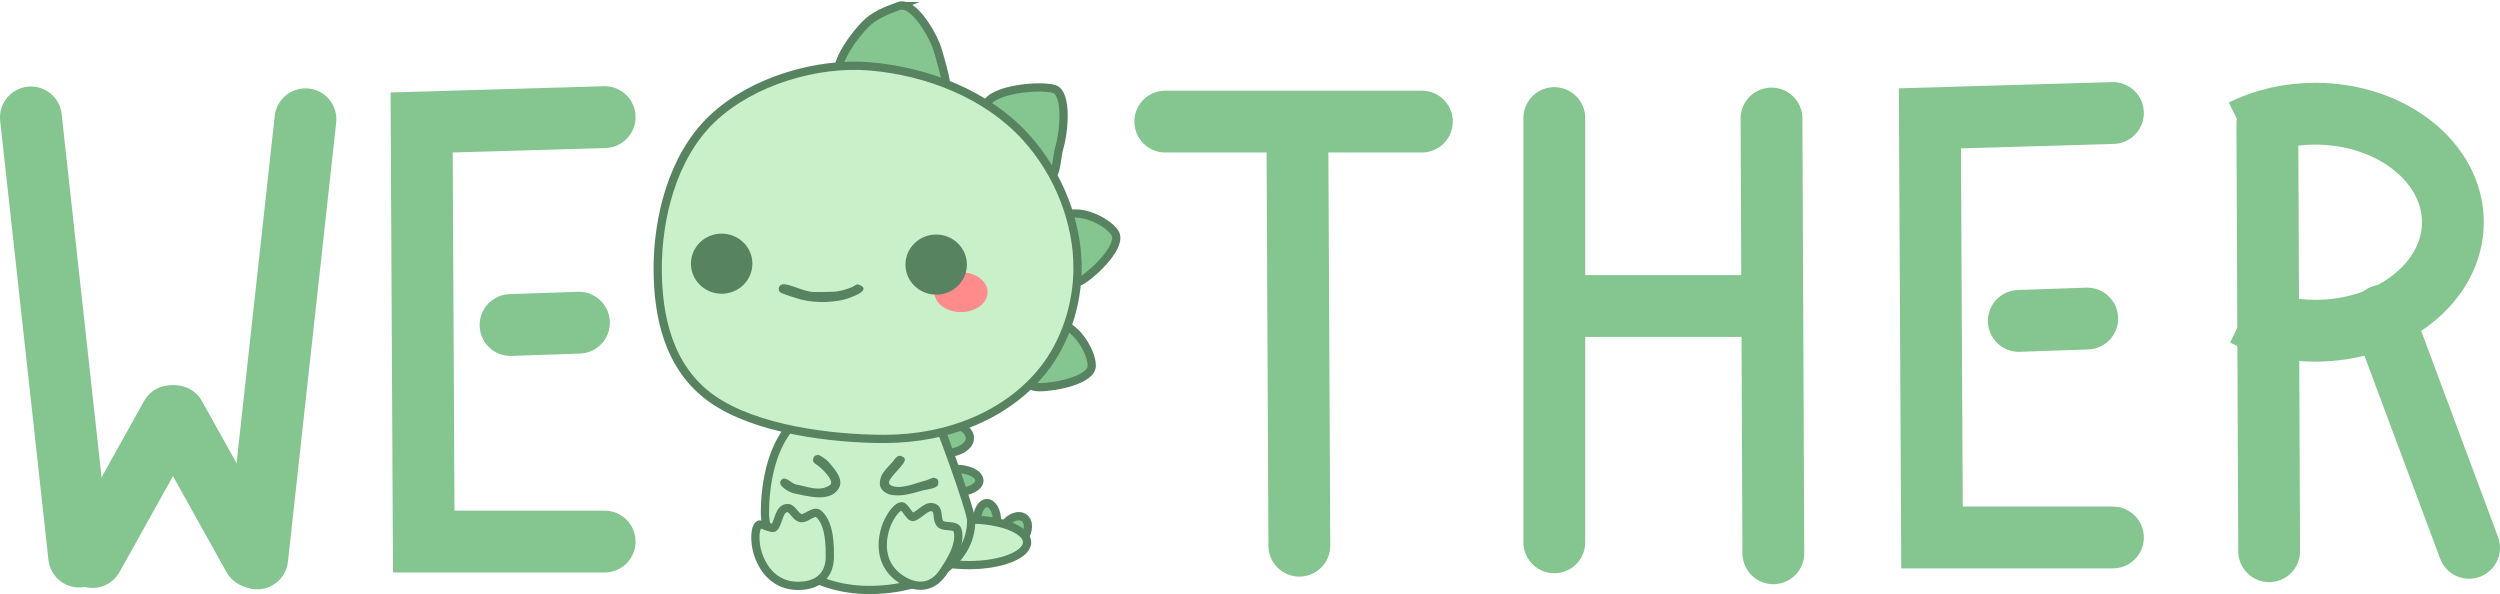 <svg version="1.1" xmlns="http://www.w3.org/2000/svg" xmlns:xlink="http://www.w3.org/1999/xlink" width="303.329" height="72.081" viewBox="0,0,303.329,72.081"><g transform="translate(-86.282,-121.771)"><g data-paper-data="{&quot;isPaintingLayer&quot;:true}" fill-rule="nonzero" stroke-linejoin="miter" stroke-miterlimit="10" stroke-dasharray="" stroke-dashoffset="0" style="mix-blend-mode: normal"><path d="M95.889,189.3l-5.857,-53.283" fill="none" stroke="#84c590" stroke-width="7.5" stroke-linecap="round"/><path d="M123.345,136.241l-5.857,53.283" data-paper-data="{&quot;index&quot;:null}" fill="none" stroke="#84c590" stroke-width="7.5" stroke-linecap="round"/><path d="M107.51,172.264l9.524,17.09" data-paper-data="{&quot;index&quot;:null}" fill="none" stroke="#84c590" stroke-width="7.5" stroke-linecap="round"/><path d="M159.646,187.482h-21.951l-0.255,-50.852l22.206,-0.648" fill="none" stroke="#84c590" stroke-width="7.5" stroke-linecap="round"/><path d="M148.226,161.207l8.301,-0.285" fill="none" stroke="#84c590" stroke-width="7.5" stroke-linecap="round"/><g stroke-linecap="butt"><path d="M207.99,188.124c-0.653,-0.471 -0.612,-1.644 0.092,-2.619c0.704,-0.976 1.804,-1.384 2.457,-0.913c0.653,0.471 0.612,1.644 -0.092,2.619c-0.704,0.976 -1.804,1.384 -2.457,0.913z" fill="#84c590" stroke="#588360" stroke-width="1"/><path d="M206.034,187.133c-0.673,0 -1.218,-0.967 -1.218,-2.16c0,-1.193 0.545,-2.16 1.218,-2.16c0.673,0 1.218,0.967 1.218,2.16c0,1.193 -0.545,2.16 -1.218,2.16z" fill="#84c590" stroke="#588360" stroke-width="1"/><path d="M203.958,174.922c0,1.009 -1.364,1.827 -3.046,1.827c-1.682,0 -3.045,-0.818 -3.045,-1.827c0,-1.009 1.364,-1.827 3.045,-1.827c1.682,0 3.046,0.818 3.046,1.827z" fill="#84c590" stroke="#588360" stroke-width="1"/><path d="M210.899,187.57c0,1.529 -3.161,2.769 -7.06,2.769c-3.899,0 -7.06,-1.24 -7.06,-2.769c0,-1.529 3.161,-2.769 7.06,-2.769c3.899,0 7.06,1.24 7.06,2.769z" fill="#caf0ca" stroke="#588360" stroke-width="1"/><path d="M205.111,180.078c0,0.785 -1.281,1.421 -2.861,1.421c-1.58,0 -2.861,-0.636 -2.861,-1.421c0,-0.785 1.281,-1.421 2.861,-1.421c1.58,0 2.861,0.636 2.861,1.421z" fill="#84c590" stroke="#588360" stroke-width="1"/><path d="M204.119,184.935c0,5.199 -5.431,8.417 -12.403,8.417c-6.973,0 -12.625,-4.215 -12.625,-9.413c0,-5.199 1.832,-12.957 8.804,-12.957c5.378,0 8.369,-4.631 11.227,-0.134c0.847,1.333 4.997,12.899 4.997,14.088z" fill="#caf0ca" stroke="#588360" stroke-width="1"/><path d="M195.299,122.512c1.607,-0.65 3.769,2.798 4.541,4.707c0.269,0.666 1.465,4.789 1.224,5.172c-0.449,0.715 -3.115,-1.838 -4.161,-1.415c-1.607,0.65 -8.046,1.455 -8.818,-0.454c-0.458,-1.132 1.747,-4.474 3.473,-6.061c1.185,-1.09 3.087,-1.685 3.741,-1.949z" fill="#84c590" stroke="#588360" stroke-width="1"/><path d="M214.176,132.567c1.655,0.515 1.215,5.28 0.603,7.246c-0.214,0.686 -0.337,2.956 -0.766,3.1c-0.8,0.268 -2.114,-2.103 -3.191,-2.438c-1.655,-0.515 -5.521,-3.977 -4.908,-5.943c0.612,-1.966 6.608,-2.48 8.262,-1.965z" fill="#84c590" stroke="#588360" stroke-width="1"/><path d="M221.543,150.008c0.956,1.445 -2.163,4.573 -3.881,5.709c-1.717,1.136 -2.528,-0.543 -3.484,-1.989c-0.956,-1.445 -0.56,-4.542 1.157,-5.678c1.718,-1.136 5.252,0.512 6.208,1.958z" fill="#84c590" stroke="#588360" stroke-width="1"/><path d="M218.746,166.132c0,1.733 -4.327,2.621 -6.386,2.621c-2.059,0 -1.809,-1.848 -1.809,-3.581c0,-1.733 2.038,-4.098 4.098,-4.098c2.059,0 4.098,3.324 4.098,5.057z" fill="#84c590" stroke="#588360" stroke-width="1"/><path d="M217.025,154.23c0,4.485 -1.488,9.09 -4.211,12.487c-4.249,5.301 -11.341,8.308 -19.232,8.308c-6.456,0 -15.679,-1.16 -20.93,-4.877c-5.279,-3.737 -6.57,-10.047 -6.57,-15.804c0,-5.858 1.656,-13.47 6.653,-18.198c4.8,-4.541 12.7,-6.879 19.156,-6.316c6.904,0.603 14.093,3.363 18.835,8.563c4.117,4.516 6.298,10.5 6.298,15.837z" fill="#caf0ca" stroke="#588360" stroke-width="1"/><path d="M206.107,157.223c0,1.335 -1.446,2.418 -3.23,2.418c-1.784,0 -3.23,-1.083 -3.23,-2.418c0,-1.335 1.446,-2.418 3.23,-2.418c1.784,0 3.23,1.083 3.23,2.418z" fill="#ff8b8b" stroke="#000000" stroke-width="0"/><path d="M203.597,153.874c0,2.014 -1.669,3.647 -3.728,3.647c-2.059,0 -3.728,-1.633 -3.728,-3.647c0,-2.014 1.669,-3.647 3.728,-3.647c2.059,0 3.728,1.633 3.728,3.647z" fill="#588360" stroke="#000000" stroke-width="0"/><path d="M177.571,153.764c0,2.014 -1.669,3.647 -3.728,3.647c-2.059,0 -3.728,-1.633 -3.728,-3.647c0,-2.014 1.669,-3.647 3.728,-3.647c2.059,0 3.728,1.633 3.728,3.647z" fill="#588360" stroke="none" stroke-width="0"/><path d="M194.93,177.351c0.028,-0.024 0.059,-0.045 0.093,-0.065c0.101,-0.129 0.259,-0.211 0.435,-0.211c0.142,0 0.272,0.053 0.37,0.141c0.243,0.096 0.363,0.327 0.095,0.722c-0.428,0.63 -1.067,1.196 -1.528,1.822c-0.187,0.254 -0.445,0.687 -0.02,0.9c1.176,0.589 3.11,-0.33 4.313,-0.613c0.103,-0.024 0.757,-0.327 0.846,-0.315c0.517,0.074 0.655,0.258 0.581,0.775c-0.079,0.556 -1.427,0.653 -1.825,0.758c-1.301,0.341 -2.34,0.744 -3.752,0.571c-0.683,-0.084 -1.504,-0.583 -1.504,-1.391c0,-1.421 1.217,-2.067 1.896,-3.086z" fill="#588360" stroke="none" stroke-width="0"/><path d="M186.764,177.759c0.663,0.809 1.983,2.12 1.278,3.281c-1.103,1.816 -4.052,0.838 -5.465,0.582c-0.441,-0.08 -1.898,-0.863 -1.6,-1.457c0.441,-0.882 1.363,0.29 1.835,0.374c1.528,0.274 2.867,0.946 4.159,0.097c0.705,-0.463 -1.118,-2.199 -1.566,-2.452c-0.146,-0.083 -0.575,-0.404 -0.467,-0.62c-0.001,-0.01 -0.001,-0.02 -0.001,-0.031c0,-0.306 0.248,-0.554 0.554,-0.554c0.168,-0.105 1.154,0.632 1.274,0.779z" fill="#588360" stroke="none" stroke-width="0"/><path d="M186.965,189.325c0,2.011 -1.179,3.53 -3.862,3.53c-2.684,0 -4.333,-1.907 -4.97,-4.278c-0.204,-0.759 -0.388,-2.51 0.177,-3.105c0.306,-0.323 1.654,0.64 1.941,0.263c0.539,-0.707 0.539,-2.322 1.606,-2.322c0.6,0 0.964,1.173 1.653,1.223c0.685,0.049 1.528,-1 2.096,-0.52c1.417,1.199 1.359,4.093 1.359,5.208z" fill="#caf0ca" stroke="#588360" stroke-width="1"/><path d="M200.716,191.194c-1.111,1.676 -2.933,2.29 -5.17,0.807c-2.236,-1.483 -2.557,-3.984 -1.777,-6.312c0.249,-0.745 1.064,-2.306 1.863,-2.49c0.434,-0.1 1.025,1.447 1.473,1.292c0.84,-0.291 1.733,-1.637 2.621,-1.047c0.5,0.331 0.155,1.511 0.702,1.933c0.544,0.419 1.826,0.011 2.034,0.725c0.519,1.782 -1.13,4.163 -1.746,5.092z" fill="#caf0ca" stroke="#588360" stroke-width="1"/><path d="M181.281,156.259c0.905,-0.042 2.488,0.901 3.704,0.939c0.755,0.024 1.502,-0.01 2.258,-0.025c0.882,-0.017 1.578,-0.252 2.371,-0.545c0.197,-0.073 0.588,-0.41 0.785,-0.344c2.03,0.677 -1.223,1.713 -1.652,1.821c-1.81,0.455 -4.113,0.436 -5.914,-0.18c-0.206,-0.07 -1.131,-0.339 -1.643,-0.568c-0.1,-0.022 -0.189,-0.072 -0.261,-0.14c-0.106,-0.101 -0.171,-0.243 -0.171,-0.4c0,-0.272 0.196,-0.498 0.454,-0.545c0.021,-0.007 0.044,-0.011 0.068,-0.012z" fill="#588360" stroke="none" stroke-width="0"/></g><path d="M227.667,136.523h31.136" fill="none" stroke="#84c590" stroke-width="7.5" stroke-linecap="round"/><path d="M243.695,137.565l0.238,50.417" fill="none" stroke="#84c590" stroke-width="7.5" stroke-linecap="round"/><path d="M274.869,136.096v51.472" fill="none" stroke="#84c590" stroke-width="7.5" stroke-linecap="round"/><path d="M297.291,158.901h-22.078" fill="none" stroke="#84c590" stroke-width="7.5" stroke-linecap="round"/><path d="M301.221,136.151l0.224,52.75" fill="none" stroke="#84c590" stroke-width="7.5" stroke-linecap="round"/><path d="M361.383,136.818l0.219,51.833" fill="none" stroke="#84c590" stroke-width="7.5" stroke-linecap="round"/><path d="M358.364,137.565c2.563,-1.265 5.594,-1.997 8.84,-1.997c9.217,0 16.69,5.895 16.69,13.167c0,7.272 -7.472,13.167 -16.69,13.167c-3.191,0 -6.172,-0.706 -8.707,-1.932" fill="none" stroke="#84c590" stroke-width="7.5" stroke-linecap="butt"/><path d="M375.352,160.068l10.509,28.17" fill="none" stroke="#84c590" stroke-width="7.5" stroke-linecap="round"/><path d="M107.033,172.264l-9.524,17.09" data-paper-data="{&quot;index&quot;:null}" fill="none" stroke="#84c590" stroke-width="7.5" stroke-linecap="round"/><g fill="none" stroke="#84c590" stroke-width="7.5" stroke-linecap="round"><path d="M342.646,186.982h-21.951l-0.255,-50.852l22.206,-0.648"/><path d="M331.226,160.707l8.301,-0.285"/></g></g></g></svg>